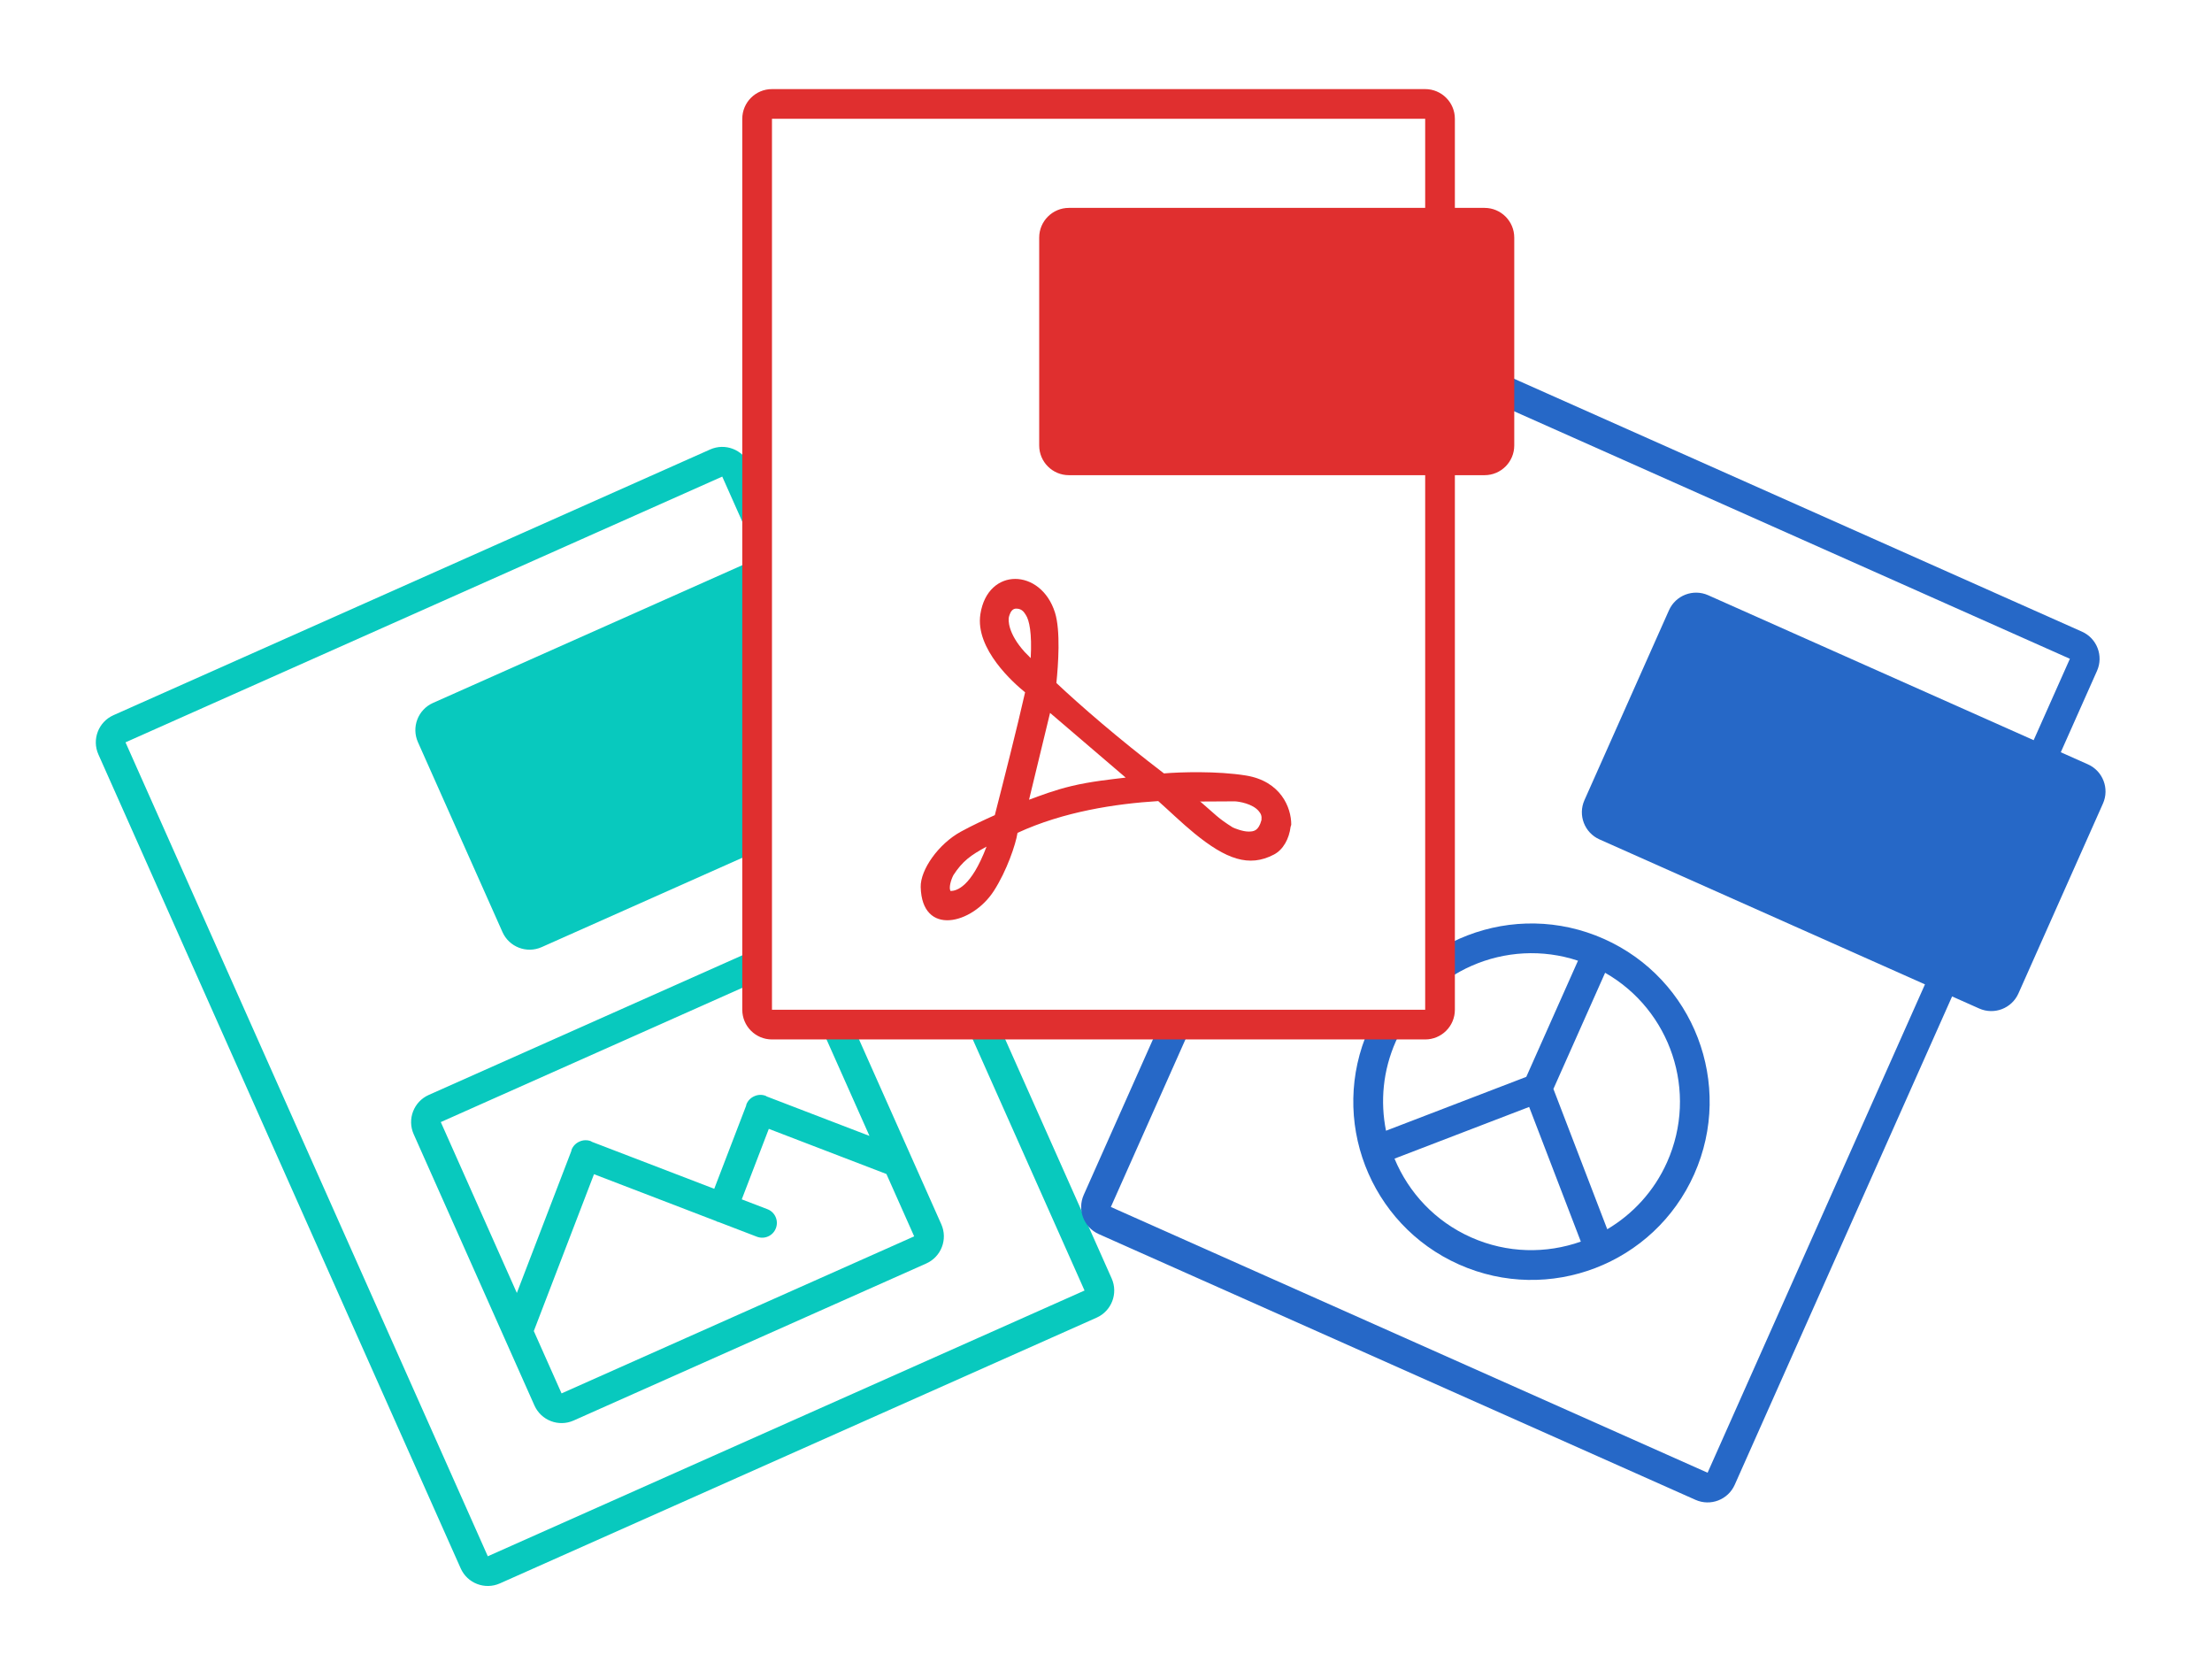 <?xml version="1.0" encoding="UTF-8"?>
<svg width="149px" height="113px" viewBox="0 0 149 113" version="1.1" xmlns="http://www.w3.org/2000/svg" xmlns:xlink="http://www.w3.org/1999/xlink">
    <!-- Generator: Sketch 46.2 (44496) - http://www.bohemiancoding.com/sketch -->
    <title>Group</title>
    <desc>Created with Sketch.</desc>
    <defs>
        <filter x="-19.2%" y="-12.5%" width="138.5%" height="131.2%" filterUnits="objectBoundingBox" id="filter-1">
            <feOffset dx="0" dy="2" in="SourceAlpha" result="shadowOffsetOuter1"></feOffset>
            <feGaussianBlur stdDeviation="3" in="shadowOffsetOuter1" result="shadowBlurOuter1"></feGaussianBlur>
            <feColorMatrix values="0 0 0 0 0   0 0 0 0 0   0 0 0 0 0  0 0 0 0.15 0" type="matrix" in="shadowBlurOuter1" result="shadowMatrixOuter1"></feColorMatrix>
            <feMerge>
                <feMergeNode in="shadowMatrixOuter1"></feMergeNode>
                <feMergeNode in="SourceGraphic"></feMergeNode>
            </feMerge>
        </filter>
        <filter x="-19.2%" y="-12.5%" width="138.5%" height="131.2%" filterUnits="objectBoundingBox" id="filter-2">
            <feOffset dx="0" dy="2" in="SourceAlpha" result="shadowOffsetOuter1"></feOffset>
            <feGaussianBlur stdDeviation="3" in="shadowOffsetOuter1" result="shadowBlurOuter1"></feGaussianBlur>
            <feColorMatrix values="0 0 0 0 0   0 0 0 0 0   0 0 0 0 0  0 0 0 0.15 0" type="matrix" in="shadowBlurOuter1" result="shadowMatrixOuter1"></feColorMatrix>
            <feMerge>
                <feMergeNode in="shadowMatrixOuter1"></feMergeNode>
                <feMergeNode in="SourceGraphic"></feMergeNode>
            </feMerge>
        </filter>
        <filter x="-19.2%" y="-12.5%" width="138.5%" height="131.2%" filterUnits="objectBoundingBox" id="filter-3">
            <feOffset dx="0" dy="2" in="SourceAlpha" result="shadowOffsetOuter1"></feOffset>
            <feGaussianBlur stdDeviation="3" in="shadowOffsetOuter1" result="shadowBlurOuter1"></feGaussianBlur>
            <feColorMatrix values="0 0 0 0 0   0 0 0 0 0   0 0 0 0 0  0 0 0 0.15 0" type="matrix" in="shadowBlurOuter1" result="shadowMatrixOuter1"></feColorMatrix>
            <feMerge>
                <feMergeNode in="shadowMatrixOuter1"></feMergeNode>
                <feMergeNode in="SourceGraphic"></feMergeNode>
            </feMerge>
        </filter>
    </defs>
    <g id="Page-1" stroke="none" stroke-width="1" fill="none" fill-rule="evenodd">
        <g id="Artboard" transform="translate(-56, -84)" fill-rule="nonzero">
            <g id="Group" transform="translate(61, 88)">
                <g id="jpg" filter="url(#filter-1)" transform="translate(36.768, 61.809) rotate(-24) translate(-36.768, -61.809) translate(10.768, 29.809)">
                    <g id="Rectangle_45" transform="translate(1, 1)" fill="#FFFFFF">
                        <rect id="Rectangle-path" x="0" y="0" width="46" height="62"></rect>
                    </g>
                    <g id="Rectangle_46" transform="translate(10, 33)" fill="#FFFFFF">
                        <rect id="Rectangle-path" x="0" y="0" width="28" height="22"></rect>
                    </g>
                    <g id="Rectangle_47" transform="translate(10, 40)" fill="#FFFFFF">
                        <polygon id="Shape" points="21 2 16 7 9 0 0 9 0 15 28 15 28 9"></polygon>
                    </g>
                    <g id="icon" fill="#08C9BE">
                        <path d="M11,56 L37,56 C38.104,56 39,55.104 39,54 L39,49.033 C39,49.017 39,49.004 39,48.988 L39,34 C39,32.896 38.104,32 37,32 L11,32 C9.896,32 9,32.896 9,34 L9,48.986 C9,49.003 9,49.017 9,49.034 L9,54 C9,55.104 9.896,56 11,56 Z M11,34 L37,34 L37,46.596 L31.756,41.352 C31.738,41.331 31.733,41.305 31.713,41.288 C31.518,41.092 31.258,40.996 31,40.999 C30.742,40.996 30.482,41.092 30.286,41.288 C30.265,41.308 30.26,41.334 30.242,41.354 L26,45.596 L19.755,39.352 C19.738,39.331 19.732,39.305 19.713,39.288 C19.516,39.092 19.258,38.996 19,38.999 C18.742,38.996 18.483,39.092 18.286,39.288 C18.266,39.308 18.26,39.334 18.242,39.354 L11,46.596 L11,34 Z M11,49.404 L19,41.404 L25.245,47.648 C25.263,47.669 25.269,47.693 25.288,47.711 C25.307,47.729 25.332,47.735 25.352,47.754 L27.309,49.711 C27.698,50.101 28.327,50.101 28.713,49.711 C29.102,49.323 29.102,48.694 28.713,48.308 L27.404,47 L31,43.404 L37,49.404 L37,54 L11,54 L11,49.404 Z M50,8 L48,8 L48,2 C48,0.896 47.104,0 46,0 L2,0 C0.896,0 0,0.896 0,2 L0,62 C0,63.104 0.896,64 2,64 L46,64 C47.104,64 48,63.104 48,62 L48,26 L50,26 C51.104,26 52,25.104 52,24 L52,10 C52,8.896 51.104,8 50,8 Z M46,8 L22,8 C20.896,8 20,8.896 20,10 L20,24 C20,25.104 20.896,26 22,26 L46,26 L46,62 L2,62 L2,2 L46,2 L46,8 Z" id="Shape"></path>
                    </g>
                </g>
                <g id="ppt" filter="url(#filter-2)" transform="translate(104.768, 57.809) rotate(24) translate(-104.768, -57.809) translate(78.768, 25.809)">
                    <g id="Rectangle_38" transform="translate(1, 1)" fill="#FFFFFF">
                        <rect id="Rectangle-path" x="0" y="0" width="46" height="62"></rect>
                    </g>
                    <g id="Ellipse_11" transform="translate(14, 33)" fill="#FFFFFF">
                        <circle id="Oval" cx="11" cy="11" r="11"></circle>
                    </g>
                    <g id="Ellipse_10" transform="translate(25, 33)" fill="#FFFFFF">
                        <path d="M0,0 L0,10 L8.254,18.254 C9.958,16.316 11,13.783 11,11 C11,4.925 6.075,0 0,0 Z" id="Shape"></path>
                    </g>
                    <g id="Ellipse_10_copy" transform="translate(14, 33)" fill="#FFFFFF">
                        <path d="M0,10.85 C0,13.594 1.042,16.094 2.746,18.004 L11,9.863 L11,0 C4.925,0 0,4.857 0,10.85 Z" id="Shape"></path>
                    </g>
                    <g id="Rounded_Rectangle_7_3_" fill="#2668C7">
                        <path d="M25,56 C31.627,56 37,50.627 37,44 C37,37.373 31.627,32 25,32 C18.373,32 13,37.373 13,44 C13,50.627 18.373,56 25,56 Z M26,34.051 C31.053,34.553 35,38.815 35,44 C35,46.152 34.312,48.141 33.157,49.771 L26,42.614 L26,34.051 Z M31.869,51.255 C30.077,52.952 27.663,54 25,54 C22.337,54 19.923,52.952 18.131,51.255 L25,44.386 L31.869,51.255 Z M24,34.051 L24,42.614 L16.843,49.771 C15.687,48.141 15,46.152 15,44 C15,38.814 18.947,34.553 24,34.051 Z M50,8 L48,8 L48,2 C48,0.896 47.104,0 46,0 L2,0 C0.896,0 0,0.896 0,2 L0,62 C0,63.104 0.896,64 2,64 L46,64 C47.104,64 48,63.104 48,62 L48,26 L50,26 C51.104,26 52,25.104 52,24 L52,10 C52,8.896 51.104,8 50,8 Z M46,8 L22,8 C20.896,8 20,8.896 20,10 L20,24 C20,25.104 20.896,26 22,26 L46,26 L46,62 L2,62 L2,2 L46,2 L46,8 Z" id="Shape"></path>
                    </g>
                </g>
                <g id="pdf" filter="url(#filter-3)" transform="translate(45, 0)">
                    <g id="Rectangle_34" transform="translate(1, 1)" fill="#FFFFFF">
                        <rect id="Rectangle-path" x="0" y="0" width="46" height="62"></rect>
                    </g>
                    <g id="icon_3_" fill="#E02F2F">
                        <path d="M50,8 L48,8 L48,2 C48,0.896 47.104,0 46,0 L2,0 C0.896,0 0,0.896 0,2 L0,62 C0,63.104 0.896,64 2,64 L46,64 C47.104,64 48,63.104 48,62 L48,26 L50,26 C51.104,26 52,25.104 52,24 L52,10 C52,8.896 51.104,8 50,8 Z M46,8 L22,8 C20.896,8 20,8.896 20,10 L20,24 C20,25.104 20.896,26 22,26 L46,26 L46,62 L2,62 L2,2 L46,2 L46,8 Z M16.941,54.003 C17.813,52.654 18.419,50.869 18.54,50.087 C21.638,48.656 25.149,48.125 28.019,47.947 C28.683,48.532 29.599,49.421 30.445,50.113 C32.59,51.866 34.136,52.426 35.806,51.551 C36.429,51.226 36.836,50.503 36.937,49.665 C36.945,49.642 36.958,49.625 36.963,49.601 L36.978,49.521 C36.978,48.386 36.275,46.609 33.931,46.226 C32.013,45.913 29.457,45.991 28.404,46.084 C25.331,43.739 22.767,41.509 21.158,39.995 C21.284,38.77 21.448,36.472 21.062,35.248 C20.121,32.265 16.537,32.165 16.039,35.354 C15.671,37.709 18.301,40.018 19.05,40.622 C18.538,42.903 17.575,46.699 17.01,48.895 C16.347,49.19 15.485,49.589 14.722,50.007 C13.199,50.842 11.99,52.586 12.018,53.736 C12.1,57.084 15.487,56.252 16.941,54.003 Z M30.881,47.977 C32.194,47.977 33.12,47.96 33.168,47.964 C33.471,47.975 34.366,48.126 34.779,48.61 C34.939,48.799 35.003,48.934 34.972,49.229 C34.773,49.962 34.45,50 34.098,50 C33.69,50 33.139,49.768 33.048,49.727 C32.024,49.086 31.913,48.889 30.824,47.956 C30.833,47.954 30.872,47.977 30.881,47.977 Z M20.732,42.009 L25.826,46.366 C24.849,46.482 23.471,46.625 22.186,46.933 C21.027,47.209 20.067,47.579 19.316,47.857 L20.732,42.009 Z M19.018,37.902 C17.886,36.646 17.904,35.743 17.964,35.533 C18.064,35.181 18.202,34.986 18.456,34.986 C18.87,34.986 19.008,35.281 19.1,35.415 C19.331,35.756 19.522,36.637 19.428,38.318 C19.16,38.052 19.018,37.902 19.018,37.902 Z M14.217,52.941 C14.833,51.99 15.385,51.595 16.453,51.015 C15.412,53.754 14.43,53.993 14.036,54.004 C14.026,53.995 14.021,53.985 14.016,53.978 C13.915,53.779 14.037,53.296 14.217,52.941 Z" id="Shape"></path>
                    </g>
                </g>
            </g>
        </g>
    </g>
</svg>